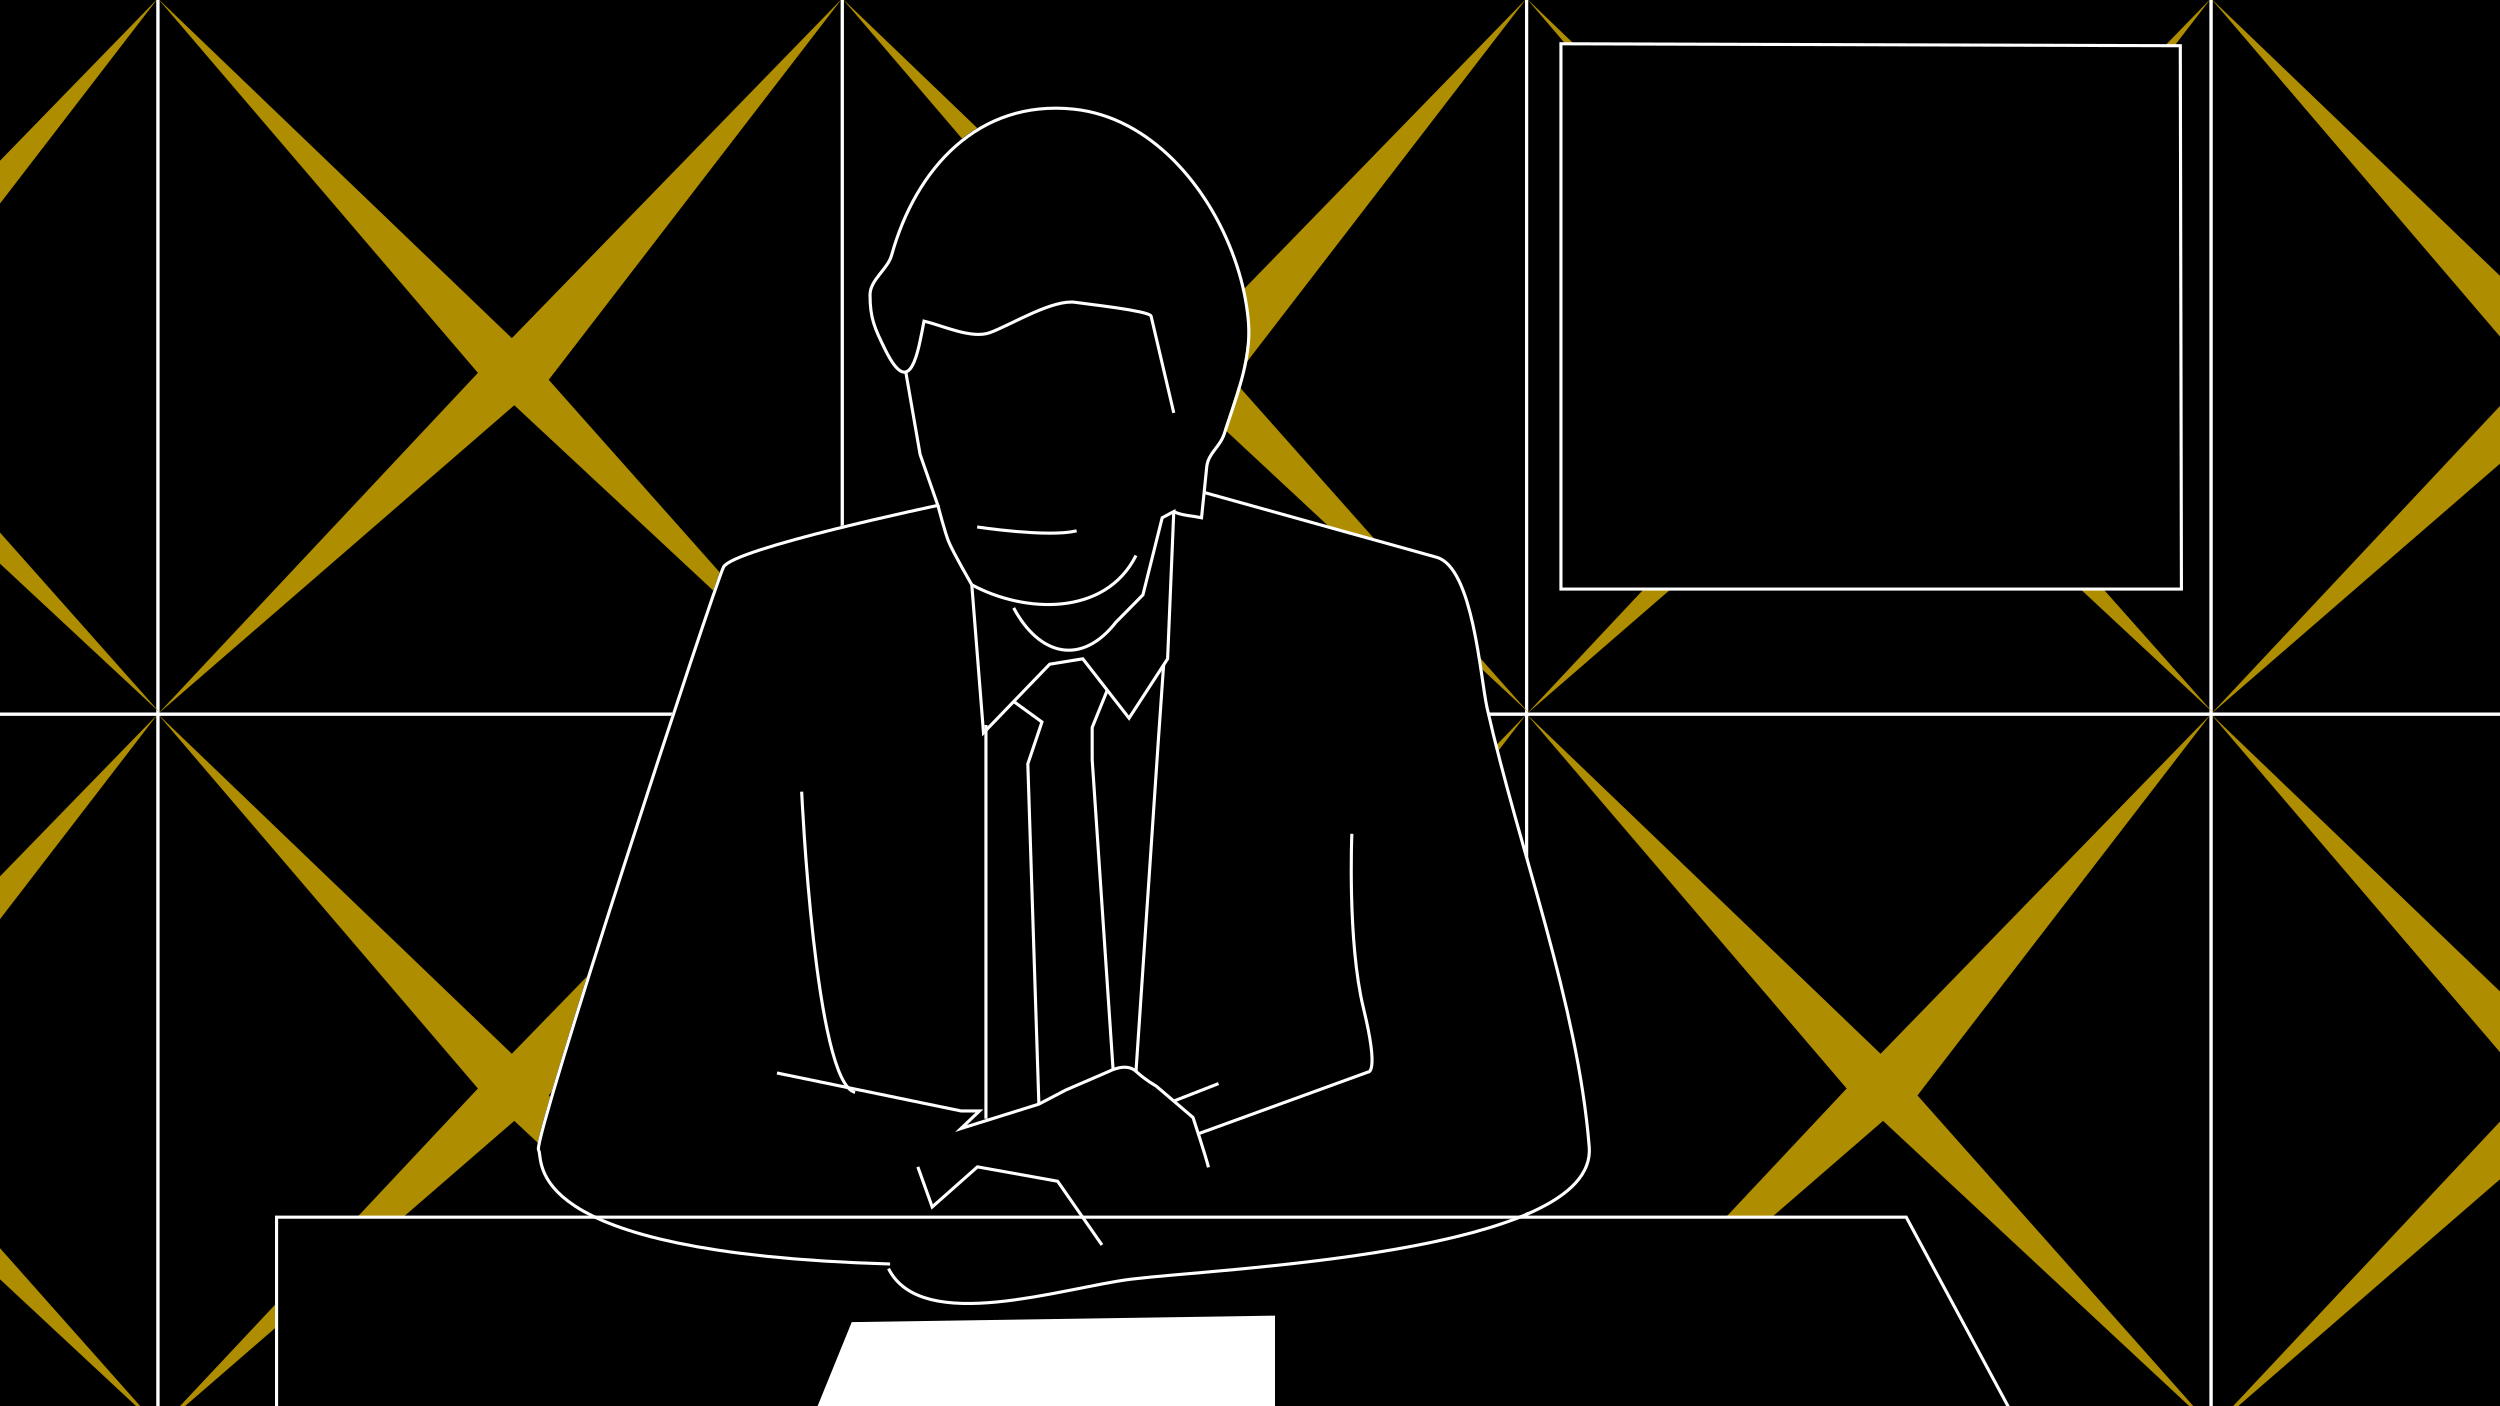 <?xml version="1.0" encoding="iso-8859-1"?>
<!-- Generator: Adobe Illustrator 16.0.4, SVG Export Plug-In . SVG Version: 6.00 Build 0)  -->
<!DOCTYPE svg PUBLIC "-//W3C//DTD SVG 1.1//EN" "http://www.w3.org/Graphics/SVG/1.1/DTD/svg11.dtd">
<svg version="1.1" xmlns="http://www.w3.org/2000/svg" xmlns:xlink="http://www.w3.org/1999/xlink" x="0px" y="0px" width="800px"
	 height="450px" viewBox="0 0 800 450" style="enable-background:new 0 0 800 450;" xml:space="preserve">
<g id="Layer_2">
	<rect width="800" height="450"/>
</g>
<g id="Layer_4">
	<g>
		<g>
			<g>
				<rect x="707.5" y="228.5" style="stroke:#FFFFFF;stroke-miterlimit:10;" width="219" height="229"/>
				<g id="XMLID_12_">
					<polygon style="fill:#AF8D00;" points="927.199,457.07 927.199,457.07 821.57,358.68 707.5,457.5 707.5,457.5 809.93,348.32 
						707.5,228.5 820.779,337.21 926.5,228.5 832.59,350.54 					"/>
				</g>
			</g>
			<g>
				<rect x="488.5" y="228.5" style="stroke:#FFFFFF;stroke-miterlimit:10;" width="219" height="229"/>
				<g id="XMLID_11_">
					<polygon style="fill:#AF8D00;" points="708.2,457.07 708.2,457.07 602.57,358.68 488.5,457.5 488.5,457.5 590.93,348.32 
						488.5,228.5 601.78,337.21 707.5,228.5 613.59,350.54 					"/>
				</g>
			</g>
			<g>
				<rect x="269.5" y="228.5" style="stroke:#FFFFFF;stroke-miterlimit:10;" width="219" height="229"/>
				<g id="XMLID_10_">
					<polygon style="fill:#AF8D00;" points="489.2,457.07 489.2,457.07 383.57,358.68 269.5,457.5 269.5,457.5 371.93,348.32 
						269.5,228.5 382.78,337.21 488.5,228.5 394.59,350.54 					"/>
				</g>
			</g>
			<g>
				<rect x="50.5" y="228.5" style="stroke:#FFFFFF;stroke-miterlimit:10;" width="219" height="229"/>
				<g id="XMLID_9_">
					<polygon style="fill:#AF8D00;" points="270.2,457.07 270.2,457.07 164.57,358.68 50.5,457.5 50.5,457.5 152.93,348.32 
						50.5,228.5 163.78,337.21 269.5,228.5 175.59,350.54 					"/>
				</g>
			</g>
			<g>
				<rect x="-168.5" y="228.5" style="stroke:#FFFFFF;stroke-miterlimit:10;" width="219" height="229"/>
				<g id="XMLID_8_">
					<polygon style="fill:#AF8D00;" points="51.2,457.07 51.2,457.07 -54.43,358.68 -168.5,457.5 -168.5,457.5 -66.07,348.32 
						-168.5,228.5 -55.22,337.21 50.5,228.5 -43.41,350.54 					"/>
				</g>
			</g>
		</g>
		<g>
			<g>
				<rect x="707.5" y="-0.5" style="stroke:#FFFFFF;stroke-miterlimit:10;" width="219" height="229"/>
				<g id="XMLID_7_">
					<polygon style="fill:#AF8D00;" points="927.199,228.07 927.199,228.07 821.57,129.68 707.5,228.5 707.5,228.5 809.93,119.32 
						707.5,-0.5 820.779,108.21 926.5,-0.5 832.59,121.54 					"/>
				</g>
			</g>
			<g>
				<rect x="488.5" y="-0.5" style="stroke:#FFFFFF;stroke-miterlimit:10;" width="219" height="229"/>
				<g id="XMLID_6_">
					<polygon style="fill:#AF8D00;" points="708.2,228.07 708.2,228.07 602.57,129.68 488.5,228.5 488.5,228.5 590.93,119.32 
						488.5,-0.5 601.78,108.21 707.5,-0.5 613.59,121.54 					"/>
				</g>
			</g>
			<g>
				<rect x="269.5" y="-0.5" style="stroke:#FFFFFF;stroke-miterlimit:10;" width="219" height="229"/>
				<g id="XMLID_5_">
					<polygon style="fill:#AF8D00;" points="489.2,228.07 489.2,228.07 383.57,129.68 269.5,228.5 269.5,228.5 371.93,119.32 
						269.5,-0.5 382.78,108.21 488.5,-0.5 394.59,121.54 					"/>
				</g>
			</g>
			<g>
				<rect x="50.5" y="-0.5" style="stroke:#FFFFFF;stroke-miterlimit:10;" width="219" height="229"/>
				<g id="XMLID_4_">
					<polygon style="fill:#AF8D00;" points="270.2,228.07 270.2,228.07 164.57,129.68 50.5,228.5 50.5,228.5 152.93,119.32 
						50.5,-0.5 163.78,108.21 269.5,-0.5 175.59,121.54 					"/>
				</g>
			</g>
			<g>
				<rect x="-168.5" y="-0.5" style="stroke:#FFFFFF;stroke-miterlimit:10;" width="219" height="229"/>
				<g id="XMLID_2_">
					<polygon style="fill:#AF8D00;" points="51.2,228.07 51.2,228.07 -54.43,129.68 -168.5,228.5 -168.5,228.5 -66.07,119.32 
						-168.5,-0.5 -55.22,108.21 50.5,-0.5 -43.41,121.54 					"/>
				</g>
			</g>
		</g>
	</g>
	<path d="M289.443,118.635l4.59,26.421l5.68,16.29c0,0-65.63,13.81-68.59,19.729c-2.96,5.92-61.18,183.55-59.21,186.51
		c1.98,2.96-7.89,33.061,112.5,36.511l-0.49,1.479c10.64,21.29,55.85,6.05,77.79,3.36c28.66-3.511,149.18-8.15,146.43-42.311
		c-3.72-46.22-22.43-95.08-32.65-140.319c-2.23-9.9-4.48-45.101-16.18-48.36c-24.87-6.93-49.75-13.87-74.62-20.8
		c0.47-4.511,5.27-14.4,6.68-18.771c3.55-10.97,8.61-23.479,7.77-35.149c-0.08-1.13-0.19-2.261-0.34-3.41
		c-0.69-5.7-2.1-11.59-4.17-17.4c-8.3-23.359-27.06-45.35-51.5-47.88c-30.42-3.15-50.48,18.87-58.23,46.76
		c-1.24,4.46-6.9,7.891-6.9,12.641C278.003,101.495,286.053,111.745,289.443,118.635z"/>
</g>
<g id="Layer_3">
	<polygon style="stroke:#FFFFFF;stroke-miterlimit:10;" points="88.5,467.5 652,467.5 610,389.5 88.5,389.5 	"/>
	<polygon style="stroke:#FFFFFF;stroke-miterlimit:10;" points="698.055,188.5 499.5,188.5 499.5,14.006 697.698,14.634 	"/>
	<path style="fill:none;stroke:#FFFFFF;stroke-miterlimit:10;" d="M383.501,362.788l54.274-19.736c0,0,3.7,0.74-1.48-20.477
		c-5.181-21.216-3.701-55.755-3.701-55.755"/>
	<polyline style="fill:none;stroke:#FFFFFF;stroke-miterlimit:10;" points="324.382,224.482 333.421,231.048 328.901,244.453 
		332.435,353.167 	"/>
	<line style="fill:none;stroke:#FFFFFF;stroke-miterlimit:10;" x1="389.916" y1="346.752" x2="375.606" y2="352.339"/>
	<polyline style="fill:none;stroke:#FFFFFF;stroke-miterlimit:10;" points="356.179,342.174 349.5,243.137 349.5,232.776 
		354.403,220.688 	"/>
	<polyline style="fill:none;stroke:#FFFFFF;stroke-miterlimit:10;" points="372.357,212.785 370.673,236.888 363.519,342.805 	"/>
	<polyline style="fill:none;stroke:#FFFFFF;stroke-miterlimit:10;" points="315.5,232 315.5,241.657 315.5,358 	"/>
	<path style="fill:none;stroke:#FFFFFF;stroke-miterlimit:10;" d="M256.532,253.334c0,0,4.277,93.413,17.105,96.211"/>
	<path style="fill:none;stroke:#FFFFFF;stroke-miterlimit:10;" d="M248.638,343.354l58.88,12.146h5.92l-5.92,5.618l24.917-7.799
		l8.634-4.518l13.815-5.958c0,0,5.427-2.979,8.635-0.019c3.207,2.96,6.414,4.679,6.414,4.679l5.673,4.841l6.168,5.265
		c0,0,4.194,12.733,4.935,15.94"/>
	<polyline style="fill:#FFFFFF;" points="272.557,423.075 260.384,453 408,453 408,421 	"/>
	<path style="fill:none;stroke:#FFFFFF;stroke-miterlimit:10;" d="M310.971,187.136c16.884,9.138,42.708,10.22,52.548-9.375"/>
	<path style="fill:none;stroke:#FFFFFF;stroke-miterlimit:10;" d="M324.382,194.537c8.282,15.485,21.788,18.581,32.723,4.564
		l8.634-8.758l6.168-24.67l3.701-1.974l-1.974,47.12l-12.335,18.996l-14.802-18.996l-10.608,1.727l-11.506,11.936l-9.659,10.02
		l-3.751-47.367"/>
	<path style="fill:none;stroke:#FFFFFF;stroke-miterlimit:10;" d="M284.82,404.48c-120.39-3.454-110.522-33.551-112.496-36.512
		c-1.974-2.96,56.248-180.585,59.208-186.506c2.961-5.921,68.583-19.736,68.583-19.736l-5.674-16.282l-4.591-26.419"/>
	<path style="fill:none;stroke:#FFFFFF;stroke-miterlimit:10;" d="M310.971,187.136c0,0-5.909-10.192-7.401-13.814
		c-1.151-2.797-3.454-11.596-3.454-11.596"/>
	<path style="fill:none;stroke:#FFFFFF;stroke-miterlimit:10;" d="M312.698,168.633c0,0,22.696,3.454,31.825,1.234"/>
	<g id="XMLID_3_">
		<g>
		</g>
		<g>
			<path style="fill:none;stroke:#FFFFFF;stroke-miterlimit:10;" d="M375.61,163.7c2.39,1.28,6.21,1.38,8.88,1.97
				c0.27-2.69,0.55-5.39,0.83-8.08c0.28-2.72,0.55-5.43,0.83-8.15c0.47-4.51,4.22-6.31,5.63-10.68c3.55-10.97,8.61-23.48,7.77-35.15
				c-0.08-1.13-0.19-2.26-0.34-3.41c-0.69-5.7-2.1-11.59-4.17-17.4c-8.3-23.36-27.06-45.35-51.5-47.88
				c-30.42-3.15-50.48,18.87-58.23,46.76c-1.24,4.46-6.9,7.89-6.9,12.64c0,7.56,1.47,10.69,4.86,17.58
				c8.14,16.53,10.52,0.68,12.41-9.14c6.01,1.41,15.25,5.85,21.16,3.66c6.88-2.56,20.28-10.89,27.51-9.64
				c2.45,0.42,23.59,2.65,24,4.39c2.42,10.31,4.84,20.63,7.26,30.95"/>
			<path style="fill:none;stroke:#FFFFFF;stroke-miterlimit:10;" d="M284.33,405.96c10.64,21.29,55.85,6.05,77.79,3.36
				c28.66-3.51,149.18-8.15,146.43-42.31c-3.72-46.22-22.43-95.08-32.65-140.32c-2.23-9.9-4.48-45.1-16.18-48.36
				c-24.8-6.91-49.6-13.83-74.4-20.74c-0.07-0.02-0.15-0.04-0.22-0.06"/>
		</g>
	</g>
	<polyline style="fill:none;stroke:#FFFFFF;stroke-miterlimit:10;" points="293.702,373.396 298.307,386.225 312.78,373.396 
		338.437,378.001 352.622,398.396 	"/>
	<path style="fill:none;stroke:#FFFFFF;stroke-miterlimit:10;" d="M527.4-25.567"/>
	<path style="fill:none;stroke:#FFFFFF;stroke-miterlimit:10;" d="M527.4-18"/>
	<path style="fill:none;stroke:#FFFFFF;stroke-miterlimit:10;" d="M461.992-14.219"/>
</g>
</svg>
